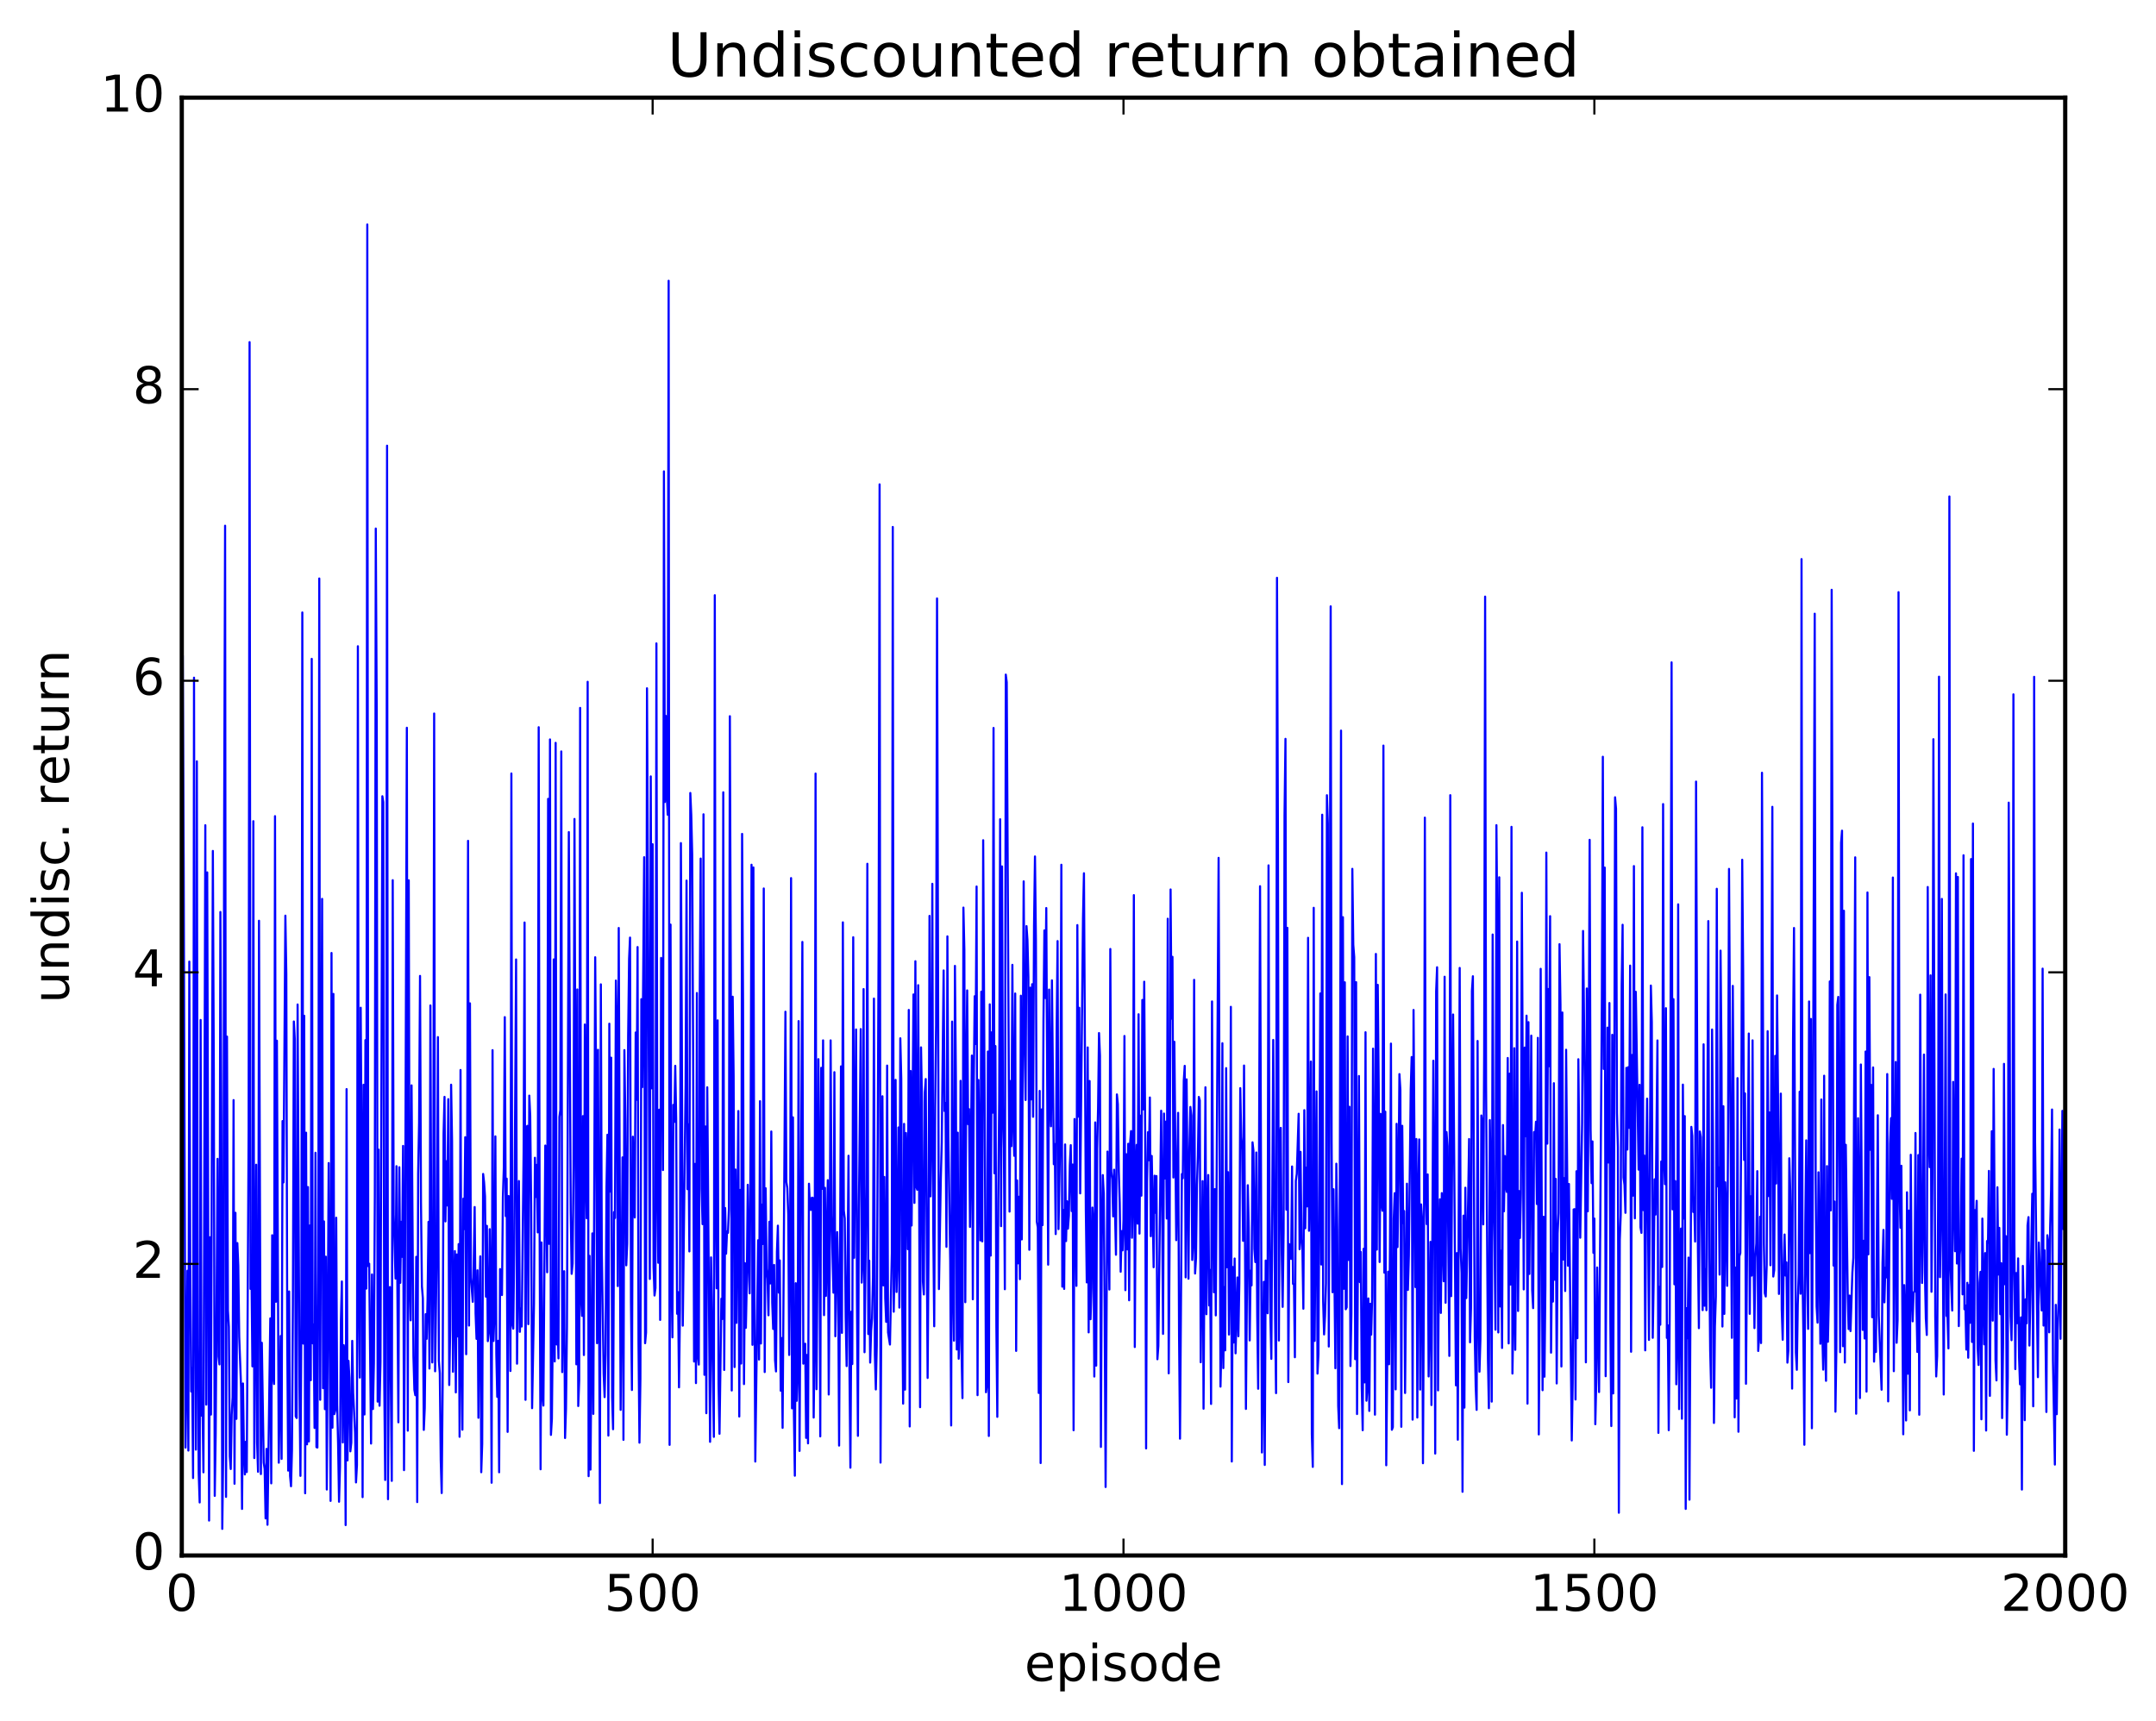 <?xml version="1.0" encoding="utf-8" standalone="no"?>
<!DOCTYPE svg PUBLIC "-//W3C//DTD SVG 1.1//EN"
  "http://www.w3.org/Graphics/SVG/1.1/DTD/svg11.dtd">
<!-- Created with matplotlib (http://matplotlib.org/) -->
<svg height="408pt" version="1.1" viewBox="0 0 511 408" width="511pt" xmlns="http://www.w3.org/2000/svg" xmlns:xlink="http://www.w3.org/1999/xlink">
 <defs>
  <style type="text/css">
*{stroke-linecap:butt;stroke-linejoin:round;stroke-miterlimit:100000;}
  </style>
 </defs>
 <g id="figure_1">
  <g id="patch_1">
   <path d="M 0 408.169 
L 511.954 408.169 
L 511.954 0 
L 0 0 
z
" style="fill:#ffffff;"/>
  </g>
  <g id="axes_1">
   <g id="patch_2">
    <path d="M 43.084 368.742 
L 489.484 368.742 
L 489.484 23.142 
L 43.084 23.142 
z
" style="fill:#ffffff;"/>
   </g>
   <g id="line2d_1">
    <path clip-path="url(#p696269baf8)" d="M 43.084 245.162 
L 43.307 155.425 
L 43.53 204.028 
L 43.977 343.171 
L 44.2 326.713 
L 44.423 301.244 
L 44.646 343.87 
L 44.869 227.956 
L 45.093 300.049 
L 45.316 329.874 
L 45.539 324.331 
L 45.762 350.381 
L 45.985 160.653 
L 46.209 304.332 
L 46.432 343.656 
L 46.655 180.479 
L 46.878 318.729 
L 47.101 349.31 
L 47.325 356.171 
L 47.548 241.798 
L 47.771 335.598 
L 47.994 332.634 
L 48.217 349.026 
L 48.664 195.628 
L 48.887 332.98 
L 49.11 206.81 
L 49.557 360.465 
L 49.78 293.301 
L 50.003 335.339 
L 50.449 201.726 
L 50.673 253.404 
L 50.896 354.607 
L 51.119 339.948 
L 51.565 274.719 
L 51.789 321.565 
L 52.012 323.451 
L 52.235 216.198 
L 52.458 264.912 
L 52.681 362.437 
L 52.905 343.772 
L 53.128 195.121 
L 53.351 124.627 
L 53.574 354.853 
L 53.797 245.728 
L 54.021 310.668 
L 54.244 314.54 
L 54.467 345.222 
L 54.69 348.249 
L 54.913 335.379 
L 55.137 331.247 
L 55.36 260.788 
L 55.583 351.738 
L 55.806 287.509 
L 56.029 336.352 
L 56.253 294.686 
L 56.476 300.083 
L 56.699 316.918 
L 57.145 329.048 
L 57.369 357.705 
L 57.592 327.965 
L 57.815 343.942 
L 58.038 349.531 
L 58.261 341.78 
L 58.485 348.955 
L 58.931 267.789 
L 59.154 81.109 
L 59.377 305.544 
L 59.601 301.655 
L 59.824 323.912 
L 60.047 194.676 
L 60.27 345.645 
L 60.717 276.111 
L 60.94 341.977 
L 61.163 348.907 
L 61.386 218.278 
L 61.833 349.443 
L 62.056 318.323 
L 62.502 346.732 
L 62.725 348.227 
L 62.949 359.952 
L 63.172 343.471 
L 63.395 361.462 
L 64.065 312.535 
L 64.288 351.646 
L 64.511 292.83 
L 64.734 325.85 
L 64.957 328.089 
L 65.181 193.481 
L 65.404 308.6 
L 65.627 246.708 
L 66.073 346.746 
L 66.52 316.717 
L 66.743 345.848 
L 66.966 265.761 
L 67.189 280.309 
L 67.636 217.068 
L 67.859 230.908 
L 68.082 317.102 
L 68.305 348.621 
L 68.529 306.155 
L 68.752 349.877 
L 68.975 352.333 
L 69.198 343.788 
L 69.421 309.4 
L 69.645 242.154 
L 69.868 246.312 
L 70.091 335.771 
L 70.314 336.151 
L 70.537 238.128 
L 70.984 328.584 
L 71.207 349.873 
L 71.43 314.089 
L 71.653 145.192 
L 71.877 318.509 
L 72.1 240.8 
L 72.323 353.993 
L 72.546 268.52 
L 72.769 342.393 
L 72.993 281.404 
L 73.216 341.719 
L 73.439 290.512 
L 73.662 327.186 
L 73.885 156.186 
L 74.109 318.455 
L 74.332 313.966 
L 74.555 338.508 
L 74.778 273.274 
L 75.001 343.059 
L 75.225 343.154 
L 75.448 300.79 
L 75.671 137.138 
L 75.894 331.833 
L 76.341 213.088 
L 76.564 329.086 
L 76.787 289.547 
L 77.01 334.055 
L 77.233 297.914 
L 77.457 353.108 
L 77.903 275.718 
L 78.349 355.805 
L 78.573 225.913 
L 78.796 338.449 
L 79.019 235.617 
L 79.242 335.238 
L 79.465 334.286 
L 79.689 288.678 
L 79.912 332.998 
L 80.135 342.174 
L 80.358 356.006 
L 80.581 347.702 
L 80.805 312.882 
L 81.028 303.787 
L 81.251 341.954 
L 81.474 318.889 
L 81.697 320.767 
L 81.921 361.538 
L 82.144 258.181 
L 82.367 346.204 
L 82.59 322.602 
L 82.813 326.652 
L 83.037 344.054 
L 83.26 342.008 
L 83.483 317.868 
L 83.706 330.222 
L 84.153 339.62 
L 84.376 351.424 
L 84.599 347.321 
L 84.822 153.199 
L 85.045 306.263 
L 85.269 326.565 
L 85.492 238.894 
L 85.715 275.211 
L 85.938 354.913 
L 86.161 257.16 
L 86.385 335.317 
L 86.608 246.575 
L 86.831 305.472 
L 87.054 53.219 
L 87.277 300.147 
L 87.501 299.578 
L 87.947 342.212 
L 88.17 302.125 
L 88.393 334.033 
L 88.617 323.121 
L 88.84 283.509 
L 89.063 125.3 
L 89.286 168.644 
L 89.509 332.27 
L 89.733 272.535 
L 89.956 333.244 
L 90.179 322.902 
L 90.625 188.757 
L 90.849 190.149 
L 91.072 327.593 
L 91.295 350.844 
L 91.518 283.562 
L 91.741 105.656 
L 91.965 355.397 
L 92.188 315.191 
L 92.411 305.108 
L 92.857 351.058 
L 93.081 208.658 
L 93.304 287.871 
L 93.75 303.099 
L 93.973 276.459 
L 94.42 337.171 
L 94.643 276.707 
L 94.866 304.109 
L 95.089 289.643 
L 95.313 297.946 
L 95.536 271.653 
L 95.759 348.511 
L 95.982 305.335 
L 96.429 172.523 
L 96.652 339.156 
L 96.875 208.688 
L 97.098 303.677 
L 97.321 312.996 
L 97.545 257.296 
L 97.991 321.524 
L 98.214 329.451 
L 98.437 330.752 
L 98.661 297.945 
L 98.884 356.084 
L 99.107 278.269 
L 99.33 266.216 
L 99.553 231.353 
L 99.777 284.996 
L 100 304.895 
L 100.223 307.828 
L 100.446 338.97 
L 100.669 333.783 
L 100.893 311.538 
L 101.116 317.388 
L 101.339 308.038 
L 101.562 289.654 
L 101.785 324.424 
L 102.009 238.356 
L 102.232 296.73 
L 102.455 322.981 
L 102.678 301.685 
L 102.901 169.146 
L 103.125 325.077 
L 103.571 291.601 
L 103.794 245.858 
L 104.017 322.618 
L 104.241 325.569 
L 104.464 346.221 
L 104.687 353.943 
L 104.91 328.817 
L 105.133 268.782 
L 105.357 260.021 
L 105.58 289.548 
L 105.803 275.275 
L 106.026 285.773 
L 106.249 260.571 
L 106.473 328.329 
L 106.696 315.426 
L 106.919 257.142 
L 107.142 270.507 
L 107.365 325.195 
L 107.589 305.957 
L 107.812 296.576 
L 108.035 330.088 
L 108.258 297.386 
L 108.481 316.817 
L 108.705 294.929 
L 108.928 340.606 
L 109.151 253.651 
L 109.374 322.176 
L 109.597 338.926 
L 109.821 284.155 
L 110.044 291.375 
L 110.267 269.592 
L 110.49 321.031 
L 110.713 277.424 
L 110.937 199.334 
L 111.16 314.236 
L 111.383 237.853 
L 111.606 302.867 
L 112.053 308.607 
L 112.276 299.67 
L 112.499 286.142 
L 112.722 311.34 
L 112.945 317.393 
L 113.169 301.137 
L 113.392 336.102 
L 113.615 308.375 
L 113.838 297.835 
L 114.061 349.004 
L 114.285 342.293 
L 114.508 278.3 
L 114.731 280.269 
L 114.954 283.603 
L 115.177 307.396 
L 115.401 290.594 
L 115.624 317.934 
L 115.847 316.02 
L 116.07 291.384 
L 116.293 306.525 
L 116.517 351.499 
L 116.74 248.948 
L 116.963 317.895 
L 117.186 311.259 
L 117.409 269.391 
L 117.633 320.938 
L 117.856 331.137 
L 118.079 317.853 
L 118.302 349.016 
L 118.525 300.851 
L 118.749 305.445 
L 118.972 307 
L 119.195 283.805 
L 119.418 276.719 
L 119.641 241.12 
L 119.865 288.291 
L 120.088 279.414 
L 120.311 339.443 
L 120.534 283.516 
L 120.757 285.021 
L 120.981 325.005 
L 121.204 183.365 
L 121.427 313.846 
L 121.65 314.976 
L 121.873 296.503 
L 122.32 227.452 
L 122.543 323.274 
L 122.989 279.976 
L 123.213 315.723 
L 123.436 310.178 
L 123.659 314.461 
L 124.105 273.001 
L 124.329 218.688 
L 124.552 331.844 
L 124.775 267.142 
L 124.998 266.898 
L 125.221 313.899 
L 125.445 259.732 
L 125.668 264.483 
L 125.891 285.874 
L 126.114 333.824 
L 126.561 309.156 
L 126.784 274.46 
L 127.007 283.758 
L 127.23 276.141 
L 127.453 292.149 
L 127.677 172.395 
L 127.9 291.655 
L 128.123 348.308 
L 128.346 294.534 
L 128.569 330.603 
L 128.793 333.206 
L 129.239 271.566 
L 129.462 282.143 
L 129.685 301.604 
L 129.909 189.374 
L 130.132 294.861 
L 130.355 175.29 
L 130.578 340.157 
L 130.801 336.369 
L 131.025 314.413 
L 131.248 227.44 
L 131.471 322.749 
L 131.694 176.102 
L 131.917 318.711 
L 132.141 313.199 
L 132.364 322.018 
L 132.587 264.771 
L 132.81 263.122 
L 133.033 178.138 
L 133.257 325.271 
L 133.48 304.473 
L 133.703 301.352 
L 133.926 340.892 
L 134.149 333.911 
L 134.373 314.54 
L 134.819 197.259 
L 135.265 287.169 
L 135.489 301.978 
L 135.712 299.541 
L 135.935 276.707 
L 136.158 194.144 
L 136.605 323.424 
L 136.828 234.558 
L 137.051 333.313 
L 137.274 327.275 
L 137.497 167.814 
L 137.721 307.692 
L 137.944 311.947 
L 138.167 264.585 
L 138.39 321.227 
L 138.613 242.867 
L 138.837 275.248 
L 139.06 288.801 
L 139.283 161.626 
L 139.506 349.936 
L 139.729 297.718 
L 139.953 348.382 
L 140.399 292.395 
L 140.622 335.173 
L 141.069 226.929 
L 141.292 258.607 
L 141.515 318.424 
L 141.738 248.868 
L 142.185 356.306 
L 142.408 233.351 
L 142.631 296.483 
L 143.077 325.627 
L 143.301 331.2 
L 143.524 321.063 
L 143.747 281.497 
L 143.97 269.003 
L 144.193 340.317 
L 144.417 242.678 
L 144.64 282.482 
L 144.863 250.727 
L 145.086 331.225 
L 145.309 338.809 
L 145.533 287.339 
L 145.756 288.737 
L 145.979 232.452 
L 146.202 243.615 
L 146.425 304.877 
L 146.649 219.986 
L 147.095 334.218 
L 147.541 274.371 
L 147.765 341.33 
L 147.988 248.94 
L 148.211 265.343 
L 148.434 299.96 
L 148.657 294.826 
L 148.881 245.6 
L 149.104 227.33 
L 149.327 222.265 
L 149.55 308.584 
L 149.773 329.512 
L 149.997 269.471 
L 150.443 288.622 
L 150.666 244.764 
L 150.889 260.713 
L 151.113 224.509 
L 151.336 318.285 
L 151.559 342.001 
L 151.782 326.929 
L 152.005 236.871 
L 152.229 257.716 
L 152.675 203.213 
L 152.898 318.423 
L 153.121 315.9 
L 153.345 163.163 
L 154.014 303.19 
L 154.237 184.056 
L 154.461 257.998 
L 154.684 200.133 
L 154.907 300.441 
L 155.13 307.113 
L 155.353 305.33 
L 155.577 152.527 
L 155.8 280.026 
L 156.023 299.347 
L 156.246 263.064 
L 156.469 312.895 
L 156.693 227.087 
L 156.916 233.445 
L 157.139 277.367 
L 157.362 111.741 
L 157.585 190.12 
L 157.809 169.711 
L 158.032 188.542 
L 158.255 193.145 
L 158.478 66.561 
L 158.701 342.523 
L 158.925 219.182 
L 159.148 302.348 
L 159.371 317.033 
L 159.594 261.927 
L 159.817 265.971 
L 160.041 252.662 
L 160.264 265.191 
L 160.487 311.443 
L 160.71 306.306 
L 160.933 328.885 
L 161.157 310.398 
L 161.38 199.867 
L 161.603 244.798 
L 161.826 314.263 
L 162.496 257.346 
L 162.719 208.756 
L 162.942 281.902 
L 163.165 266.525 
L 163.389 296.665 
L 163.612 187.985 
L 163.835 193.167 
L 164.058 202.506 
L 164.281 249.861 
L 164.505 322.763 
L 164.728 275.918 
L 164.951 327.88 
L 165.174 235.404 
L 165.397 321.473 
L 165.621 323.489 
L 165.844 236.881 
L 166.067 203.537 
L 166.29 281.801 
L 166.513 290.197 
L 166.737 193.041 
L 166.96 325.915 
L 167.183 267.038 
L 167.406 335.015 
L 167.629 257.752 
L 168.299 341.801 
L 168.522 298.077 
L 169.192 340.625 
L 169.415 141.101 
L 169.638 282.635 
L 169.861 305.4 
L 170.085 241.882 
L 170.308 328.156 
L 170.531 339.895 
L 170.977 307.875 
L 171.201 312.679 
L 171.424 187.823 
L 171.647 324.758 
L 171.87 286.373 
L 172.093 297.206 
L 172.317 291.927 
L 172.54 292.256 
L 172.763 286.662 
L 172.986 169.787 
L 173.209 232.151 
L 173.433 329.626 
L 173.656 236.283 
L 173.879 255.144 
L 174.102 324.07 
L 174.325 277.255 
L 174.549 313.591 
L 174.995 263.384 
L 175.218 335.805 
L 175.441 282.076 
L 175.665 323.243 
L 175.888 197.686 
L 176.111 237.597 
L 176.334 328.115 
L 176.557 299.445 
L 176.781 314.772 
L 177.004 303.784 
L 177.227 280.869 
L 177.45 299.115 
L 177.673 306.603 
L 177.897 271.726 
L 178.12 204.998 
L 178.343 318.804 
L 178.566 205.64 
L 178.789 300.663 
L 179.013 346.477 
L 179.682 294.016 
L 179.905 322.298 
L 180.129 261.045 
L 180.352 318.488 
L 180.575 285.557 
L 180.798 294.903 
L 181.021 210.626 
L 181.245 325.258 
L 181.468 281.686 
L 181.691 300.772 
L 181.914 303.172 
L 182.137 311.801 
L 182.361 289.631 
L 182.584 304.258 
L 182.807 268.237 
L 183.03 308.809 
L 183.253 315.049 
L 183.477 299.868 
L 183.7 322.428 
L 183.923 325.109 
L 184.146 296.694 
L 184.369 290.555 
L 184.593 306.431 
L 184.816 298.79 
L 185.039 329.682 
L 185.262 317.201 
L 185.485 338.487 
L 186.155 239.845 
L 186.378 280.195 
L 186.601 281.643 
L 186.825 287.804 
L 187.048 321.211 
L 187.271 298.301 
L 187.494 208.163 
L 187.717 333.865 
L 187.941 264.88 
L 188.164 334.907 
L 188.387 349.833 
L 188.61 304.195 
L 188.833 332.074 
L 189.057 325.207 
L 189.28 242.062 
L 189.503 343.95 
L 190.173 223.299 
L 190.396 323.269 
L 190.619 321.955 
L 190.842 318.543 
L 191.065 340.864 
L 191.289 321.194 
L 191.512 342.164 
L 191.735 280.615 
L 191.958 285.827 
L 192.181 286.832 
L 192.405 283.931 
L 192.628 283.942 
L 192.851 336.046 
L 193.074 317.232 
L 193.297 183.379 
L 193.521 329.32 
L 193.744 301.268 
L 193.967 251.087 
L 194.19 276.366 
L 194.413 340.511 
L 194.637 253.138 
L 194.86 281.825 
L 195.083 246.628 
L 195.306 311.767 
L 195.529 281.59 
L 195.753 307.216 
L 196.199 279.77 
L 196.422 330.578 
L 196.645 299.31 
L 196.869 246.635 
L 197.092 288.094 
L 197.538 306.44 
L 197.761 254.172 
L 197.985 316.774 
L 198.431 292.082 
L 198.654 302.935 
L 198.877 342.69 
L 199.324 252.798 
L 199.547 315.973 
L 199.77 218.654 
L 199.993 286.955 
L 200.217 288.873 
L 200.44 312.299 
L 200.663 323.839 
L 201.109 273.985 
L 201.333 324.324 
L 201.556 347.935 
L 201.779 310.932 
L 202.002 323.359 
L 202.225 222.184 
L 202.449 298.175 
L 202.895 244.045 
L 203.118 308.38 
L 203.341 340.382 
L 203.565 286.891 
L 204.011 243.955 
L 204.234 304.057 
L 204.457 298.55 
L 204.681 234.471 
L 204.904 320.559 
L 205.35 280.899 
L 205.573 204.771 
L 205.797 316.241 
L 206.02 298.842 
L 206.243 323.014 
L 206.466 315.474 
L 206.689 312.553 
L 206.913 302.855 
L 207.136 236.725 
L 207.359 321.14 
L 207.582 329.382 
L 207.805 318.911 
L 208.252 222.829 
L 208.475 114.824 
L 208.698 346.723 
L 209.145 259.88 
L 209.368 304.714 
L 209.591 279.007 
L 209.814 307.753 
L 210.037 313.363 
L 210.261 252.608 
L 210.484 315.863 
L 210.93 318.736 
L 211.377 297.07 
L 211.6 124.923 
L 211.823 310.956 
L 212.046 298.837 
L 212.269 256 
L 212.493 306.277 
L 212.716 296.788 
L 212.939 267.278 
L 213.162 309.976 
L 213.385 246.14 
L 213.609 255.732 
L 213.832 307.421 
L 214.055 332.747 
L 214.278 266.43 
L 214.501 329.428 
L 214.725 268.587 
L 214.948 274.561 
L 215.171 296.126 
L 215.394 239.415 
L 215.617 338.155 
L 215.841 253.893 
L 216.064 290.518 
L 216.51 235.744 
L 216.733 285.159 
L 216.957 227.874 
L 217.18 281.33 
L 217.403 282.046 
L 217.626 233.55 
L 218.073 333.589 
L 218.296 248.293 
L 218.519 261.345 
L 218.742 303.805 
L 218.965 306.865 
L 219.189 258.957 
L 219.412 255.8 
L 219.858 326.653 
L 220.081 295.448 
L 220.305 217.124 
L 220.528 283.604 
L 220.751 268.015 
L 220.974 209.518 
L 221.197 291.202 
L 221.421 314.407 
L 221.644 262.536 
L 221.867 243.048 
L 222.09 141.866 
L 222.537 305.59 
L 222.983 279.5 
L 223.206 270.936 
L 223.653 230.056 
L 223.876 263.381 
L 224.099 261.467 
L 224.322 295.576 
L 224.545 221.976 
L 224.769 269.29 
L 225.215 299.022 
L 225.438 337.92 
L 225.661 242.178 
L 225.885 304.06 
L 226.108 317.824 
L 226.331 228.976 
L 226.554 255.38 
L 226.777 319.918 
L 227.001 268.516 
L 227.224 322.1 
L 227.447 314.855 
L 227.67 256.223 
L 227.893 319.985 
L 228.117 331.439 
L 228.34 215.157 
L 228.563 225.166 
L 228.786 308.698 
L 229.009 254.806 
L 229.233 234.787 
L 229.456 266.508 
L 229.679 262.933 
L 229.902 290.852 
L 230.349 250.228 
L 230.572 308.01 
L 230.795 256.813 
L 231.018 236.163 
L 231.241 247.493 
L 231.465 210.155 
L 231.688 330.736 
L 231.911 256.025 
L 232.357 294.049 
L 232.581 235.085 
L 232.804 294.288 
L 233.027 199.186 
L 233.473 280.299 
L 233.697 330.049 
L 233.92 328.234 
L 234.143 249.277 
L 234.366 340.411 
L 234.589 238.089 
L 234.813 297.646 
L 235.036 244.728 
L 235.259 263.778 
L 235.482 172.569 
L 235.705 278.144 
L 235.929 247.981 
L 236.152 314.34 
L 236.375 335.877 
L 236.598 284.73 
L 236.821 260.789 
L 237.045 194.213 
L 237.268 290.671 
L 237.491 205.391 
L 237.714 262.722 
L 237.937 272.167 
L 238.161 305.622 
L 238.384 159.923 
L 238.607 161.749 
L 239.277 287.223 
L 239.5 256.27 
L 239.723 271.696 
L 239.946 228.727 
L 240.169 265.517 
L 240.393 273.997 
L 240.616 235.521 
L 240.839 320.246 
L 241.062 279.83 
L 241.285 299.489 
L 241.509 283.701 
L 241.732 303.237 
L 241.955 236.044 
L 242.178 293.818 
L 242.625 208.938 
L 242.848 245.769 
L 243.071 260.768 
L 243.294 219.541 
L 243.517 222.836 
L 243.741 231.604 
L 243.964 296.272 
L 244.187 234.142 
L 244.41 260.63 
L 244.633 233.321 
L 244.857 264.747 
L 245.08 219.498 
L 245.303 203.033 
L 245.526 223.105 
L 245.749 289.642 
L 245.973 290.988 
L 246.196 330.215 
L 246.419 258.61 
L 246.642 346.831 
L 246.865 263.003 
L 247.089 290.424 
L 247.312 242.082 
L 247.535 220.565 
L 247.758 236.594 
L 247.981 215.259 
L 248.428 299.802 
L 248.651 234.589 
L 248.874 260.265 
L 249.097 266.994 
L 249.321 232.401 
L 249.767 275.994 
L 249.99 271.209 
L 250.213 292.548 
L 250.437 244.442 
L 250.66 223.09 
L 250.883 291.377 
L 251.329 266.935 
L 251.553 205.001 
L 251.776 305.015 
L 251.999 286.831 
L 252.222 305.552 
L 252.445 271.305 
L 252.669 294.214 
L 252.892 284.763 
L 253.115 291.271 
L 253.338 288.179 
L 253.561 276.231 
L 253.785 271.468 
L 254.008 287.102 
L 254.231 276.066 
L 254.454 339.053 
L 254.677 265.275 
L 255.124 304.829 
L 255.347 219.303 
L 255.57 264.711 
L 255.793 238.904 
L 256.017 282.9 
L 256.686 217.697 
L 256.909 207.013 
L 257.356 286.824 
L 257.579 304.009 
L 257.802 248.305 
L 258.025 315.853 
L 258.249 256.266 
L 258.472 312.734 
L 258.695 305.328 
L 258.918 286.266 
L 259.141 290.016 
L 259.365 326.321 
L 259.588 266.084 
L 259.811 323.74 
L 260.034 272.373 
L 260.257 262.789 
L 260.481 244.897 
L 260.704 250.268 
L 260.927 343.006 
L 261.15 293.788 
L 261.373 278.562 
L 261.597 282.904 
L 261.82 310.586 
L 262.043 352.511 
L 262.489 272.994 
L 262.936 305.702 
L 263.159 224.966 
L 263.382 277.75 
L 263.605 279.533 
L 263.829 288.356 
L 264.052 277.292 
L 264.498 297.454 
L 264.721 259.446 
L 264.945 261.757 
L 265.168 277.705 
L 265.391 285.199 
L 265.614 301.479 
L 265.837 291.84 
L 266.061 296.403 
L 266.284 289.275 
L 266.507 245.595 
L 266.73 305.846 
L 266.953 273.623 
L 267.177 296.183 
L 267.4 271.144 
L 267.623 308.245 
L 267.846 271.146 
L 268.069 268.132 
L 268.293 293.426 
L 268.516 283.025 
L 268.739 212.201 
L 268.962 319.324 
L 269.185 278.926 
L 269.409 271.404 
L 269.632 290.087 
L 269.855 240.446 
L 270.078 292.443 
L 270.301 264.48 
L 270.525 283.443 
L 270.748 237.051 
L 270.971 262.994 
L 271.194 232.73 
L 271.417 268.13 
L 271.641 343.365 
L 271.864 279.963 
L 272.087 268.4 
L 272.31 275.055 
L 272.533 260.172 
L 272.757 293.053 
L 272.98 274.025 
L 273.426 300.411 
L 273.649 278.712 
L 273.873 287.5 
L 274.096 278.786 
L 274.319 322.22 
L 274.542 319.08 
L 275.212 263.31 
L 275.435 284.358 
L 275.658 316.209 
L 275.881 263.974 
L 276.105 279.383 
L 276.328 265.891 
L 276.551 288.867 
L 276.774 217.794 
L 276.997 325.56 
L 277.221 293.048 
L 277.444 210.858 
L 277.667 241.482 
L 277.89 226.827 
L 278.113 279.145 
L 278.337 246.969 
L 278.783 293.993 
L 279.229 263.812 
L 279.453 316.727 
L 279.676 341.055 
L 280.122 278.315 
L 280.345 279.316 
L 280.569 256.217 
L 280.792 252.67 
L 281.015 302.807 
L 281.238 255.876 
L 281.685 303.124 
L 281.908 272.218 
L 282.131 262.412 
L 282.354 264.445 
L 282.577 298.69 
L 282.801 294.439 
L 283.024 232.284 
L 283.247 301.901 
L 283.47 298.281 
L 283.693 280.794 
L 283.917 274.065 
L 284.14 260.041 
L 284.363 260.864 
L 284.586 322.936 
L 285.033 279.991 
L 285.256 333.949 
L 285.702 257.746 
L 285.925 311.545 
L 286.149 288.599 
L 286.372 278.553 
L 286.595 309.476 
L 286.818 301.046 
L 287.041 332.821 
L 287.265 237.405 
L 287.488 285.222 
L 287.711 306.352 
L 287.934 281.891 
L 288.157 311.827 
L 288.827 203.365 
L 289.273 328.713 
L 289.497 318.68 
L 289.72 247.309 
L 289.943 324.324 
L 290.166 305.11 
L 290.389 320.117 
L 290.613 253.214 
L 290.836 300.412 
L 291.059 277.87 
L 291.282 316.366 
L 291.505 301.853 
L 291.729 238.684 
L 291.952 346.467 
L 292.175 300.354 
L 292.398 318.256 
L 292.621 298.343 
L 292.845 320.817 
L 293.291 302.833 
L 293.514 316.767 
L 293.737 304.185 
L 293.961 257.954 
L 294.184 269.535 
L 294.407 272.489 
L 294.63 294.158 
L 294.853 252.595 
L 295.3 334 
L 295.746 280.97 
L 295.969 291.214 
L 296.193 317.763 
L 296.416 301.227 
L 296.639 304.713 
L 296.862 270.802 
L 297.085 272.816 
L 297.309 296.042 
L 297.532 299.187 
L 297.755 273.21 
L 297.978 311.714 
L 298.201 329.22 
L 298.648 210.087 
L 299.094 344.327 
L 299.541 303.865 
L 299.764 347.276 
L 299.987 298.827 
L 300.21 309.364 
L 300.433 311.32 
L 300.657 205.147 
L 300.88 285.412 
L 301.103 312.353 
L 301.326 322.135 
L 301.773 246.528 
L 302.219 312.685 
L 302.442 330.259 
L 302.665 136.972 
L 302.889 198.616 
L 303.112 317.782 
L 303.335 270.192 
L 303.558 267.373 
L 303.781 296.502 
L 304.005 309.806 
L 304.228 292.033 
L 304.451 193.335 
L 304.674 175.154 
L 304.897 286.769 
L 305.121 219.957 
L 305.344 327.636 
L 305.567 294.937 
L 305.79 297.996 
L 306.013 298.431 
L 306.237 276.528 
L 306.46 304.357 
L 306.683 304.431 
L 306.906 321.746 
L 307.129 279.944 
L 307.353 278.287 
L 307.799 264.035 
L 308.022 296.149 
L 308.245 273.069 
L 308.469 293.806 
L 308.692 296.231 
L 308.915 310.247 
L 309.138 263.179 
L 309.361 291.183 
L 309.585 276.797 
L 309.808 285.989 
L 310.031 222.318 
L 310.254 291.768 
L 310.477 276.38 
L 310.701 251.661 
L 310.924 340.013 
L 311.147 347.739 
L 311.37 215.207 
L 311.593 317.879 
L 312.04 258.723 
L 312.263 325.621 
L 312.486 321.065 
L 312.933 235.506 
L 313.156 299.766 
L 313.379 193.138 
L 313.602 308.461 
L 313.825 316.34 
L 314.049 311.934 
L 314.272 304.243 
L 314.495 188.52 
L 314.718 195.257 
L 314.941 319.207 
L 315.388 143.744 
L 315.611 270.52 
L 315.834 306.336 
L 316.057 281.922 
L 316.504 324.358 
L 316.727 275.867 
L 316.95 291.523 
L 317.173 333.283 
L 317.397 338.562 
L 317.843 173.199 
L 318.066 351.821 
L 318.289 217.429 
L 318.513 305.524 
L 318.736 232.864 
L 318.959 310.373 
L 319.182 309.914 
L 319.405 245.687 
L 319.629 298.69 
L 319.852 262.385 
L 320.075 323.84 
L 320.298 311.454 
L 320.521 205.974 
L 320.745 223.971 
L 320.968 226.905 
L 321.191 322.206 
L 321.414 232.832 
L 321.637 335.213 
L 322.084 255.073 
L 322.307 303.938 
L 322.53 296.794 
L 322.753 328.745 
L 322.977 339.048 
L 323.2 296.042 
L 323.423 327.712 
L 323.646 244.705 
L 323.869 332.055 
L 324.093 328.658 
L 324.316 307.809 
L 324.539 334.473 
L 324.762 309.083 
L 324.985 316.396 
L 325.209 307.769 
L 325.432 248.592 
L 325.655 280.145 
L 325.878 335.363 
L 326.101 226.142 
L 326.325 296.234 
L 326.548 233.471 
L 326.771 257.481 
L 326.994 299.175 
L 327.217 264.052 
L 327.441 285.21 
L 327.664 287.023 
L 327.887 176.751 
L 328.11 301.705 
L 328.333 263.538 
L 328.557 347.358 
L 329.003 301.464 
L 329.226 323.413 
L 329.449 295.501 
L 329.673 247.396 
L 329.896 338.944 
L 330.119 338.328 
L 330.342 288.868 
L 330.565 282.852 
L 330.789 329.366 
L 331.012 266.41 
L 331.235 295.635 
L 331.458 279.92 
L 331.681 254.626 
L 331.905 258.365 
L 332.128 338.233 
L 332.351 266.886 
L 332.574 289.969 
L 332.797 287.087 
L 333.021 330.226 
L 333.467 280.607 
L 333.69 305.792 
L 333.913 297.693 
L 334.36 258.267 
L 334.583 250.583 
L 334.806 336.541 
L 335.029 239.423 
L 335.476 305.115 
L 335.699 270.018 
L 335.922 336.043 
L 336.145 283.129 
L 336.369 270.111 
L 336.592 329.414 
L 336.815 285.52 
L 337.038 288.833 
L 337.261 346.876 
L 337.485 303.999 
L 337.708 193.83 
L 337.931 281.689 
L 338.154 290.194 
L 338.377 278.407 
L 338.601 326.297 
L 339.047 294.4 
L 339.27 333.079 
L 339.717 251.46 
L 339.94 284.948 
L 340.163 344.583 
L 340.386 235.032 
L 340.609 229.3 
L 340.833 329.601 
L 341.056 296.45 
L 341.279 284.312 
L 341.502 311.24 
L 341.725 282.84 
L 342.172 303.736 
L 342.395 231.546 
L 342.618 308.826 
L 342.841 268.364 
L 343.065 271.686 
L 343.511 321.432 
L 343.734 188.508 
L 343.957 307.267 
L 344.404 240.499 
L 345.073 328.408 
L 345.297 297.062 
L 345.52 341.3 
L 345.966 229.459 
L 346.189 295.969 
L 346.413 301.771 
L 346.636 353.643 
L 346.859 288.181 
L 347.082 333.692 
L 347.305 281.563 
L 347.529 307.725 
L 347.975 284.199 
L 348.198 270.018 
L 348.421 318.211 
L 348.645 310.041 
L 348.868 234.921 
L 349.091 231.433 
L 349.537 316.897 
L 349.761 328.744 
L 349.984 334.226 
L 350.207 246.772 
L 350.43 310.818 
L 350.653 325.176 
L 350.877 317.433 
L 351.1 264.437 
L 351.323 266.268 
L 351.546 290.254 
L 351.769 249.698 
L 351.993 141.433 
L 352.216 256.992 
L 352.662 322.11 
L 352.885 333.826 
L 353.109 265.527 
L 353.332 281.232 
L 353.555 332.271 
L 353.778 221.54 
L 354.001 282.125 
L 354.225 294.246 
L 354.448 315.223 
L 354.671 195.614 
L 354.894 221.637 
L 355.117 315.869 
L 355.341 207.974 
L 355.564 309.712 
L 355.787 296.491 
L 356.01 319.549 
L 356.233 266.706 
L 356.457 287.153 
L 356.68 274.046 
L 356.903 281.002 
L 357.126 282.548 
L 357.349 250.808 
L 357.573 318.469 
L 357.796 254.521 
L 358.019 304.523 
L 358.242 196.014 
L 358.465 325.617 
L 358.689 311.965 
L 358.912 248.49 
L 359.135 319.989 
L 359.358 288.966 
L 359.581 223.207 
L 359.805 310.775 
L 360.028 282.345 
L 360.251 293.464 
L 360.474 282.97 
L 360.697 211.642 
L 361.144 305.666 
L 361.367 248.342 
L 361.59 269.363 
L 361.813 240.774 
L 362.037 332.746 
L 362.26 242.314 
L 362.483 301.997 
L 362.929 245.505 
L 363.153 305.866 
L 363.376 310.103 
L 363.599 268.37 
L 363.822 269.947 
L 364.045 265.921 
L 364.269 285.427 
L 364.492 246.033 
L 364.715 340.045 
L 364.938 310.198 
L 365.161 229.67 
L 365.608 329.565 
L 365.831 288.442 
L 366.054 326.362 
L 366.277 304.882 
L 366.501 202.115 
L 366.724 271.114 
L 366.947 234.457 
L 367.17 252.762 
L 367.393 217.188 
L 367.617 320.657 
L 367.84 297.155 
L 368.063 308.556 
L 368.286 256.785 
L 368.509 303.379 
L 368.733 279.47 
L 368.956 327.959 
L 369.179 292.355 
L 369.402 287.565 
L 369.625 223.828 
L 369.849 238.139 
L 370.072 323.945 
L 370.295 240.021 
L 370.518 298.587 
L 370.741 279.282 
L 370.965 306.047 
L 371.188 248.86 
L 371.634 300.063 
L 371.857 280.675 
L 372.527 341.478 
L 372.75 327.922 
L 372.973 286.718 
L 373.197 286.646 
L 373.42 331.764 
L 373.643 277.656 
L 373.866 317.229 
L 374.089 251.105 
L 374.536 293.413 
L 374.982 266.448 
L 375.205 220.691 
L 375.652 260.731 
L 375.875 322.958 
L 376.098 234.328 
L 376.321 287.157 
L 376.545 253.33 
L 376.768 199.093 
L 376.991 267.806 
L 377.214 280.476 
L 377.437 270.589 
L 377.661 297.002 
L 377.884 288.87 
L 378.107 337.625 
L 378.33 327.711 
L 378.553 300.476 
L 379 329.998 
L 379.669 236.271 
L 379.893 179.4 
L 380.116 253.397 
L 380.339 205.667 
L 380.562 326.239 
L 381.009 243.616 
L 381.232 275.587 
L 381.455 237.779 
L 381.678 313.362 
L 381.901 338.059 
L 382.125 245.312 
L 382.348 330.329 
L 382.571 273.78 
L 382.794 189.007 
L 383.017 191.708 
L 383.241 263.846 
L 383.464 271.987 
L 383.687 358.611 
L 383.91 293.941 
L 384.133 287.904 
L 384.357 233.56 
L 384.58 219.228 
L 384.803 279.135 
L 385.026 280.877 
L 385.249 287.512 
L 385.473 253.142 
L 385.696 272.514 
L 385.919 252.978 
L 386.142 267.365 
L 386.365 228.907 
L 386.589 320.447 
L 386.812 250.094 
L 387.035 283.448 
L 387.258 205.316 
L 387.481 288.819 
L 387.705 235.121 
L 388.374 277.276 
L 388.597 257.16 
L 388.821 290.945 
L 389.044 292.268 
L 389.267 196.114 
L 389.49 286.872 
L 389.713 273.926 
L 389.937 320.112 
L 390.16 279.556 
L 390.383 260.451 
L 390.829 317.639 
L 391.276 233.637 
L 391.499 242.277 
L 391.722 317.139 
L 391.945 303.403 
L 392.169 279.57 
L 392.392 287.929 
L 392.838 246.647 
L 393.061 339.677 
L 393.285 305.063 
L 393.508 314.041 
L 393.731 275.35 
L 393.954 300.351 
L 394.177 190.617 
L 394.401 274.696 
L 394.624 280.726 
L 394.847 239.003 
L 395.07 317.157 
L 395.293 314.194 
L 395.517 339.042 
L 395.74 311.204 
L 396.186 157.022 
L 396.409 286.696 
L 396.633 236.864 
L 396.856 304.459 
L 397.079 279.99 
L 397.302 328.157 
L 397.525 318.735 
L 397.749 214.384 
L 397.972 334.043 
L 398.195 303.351 
L 398.418 291.25 
L 398.641 336.321 
L 398.865 257.12 
L 399.088 288.876 
L 399.311 264.59 
L 399.534 357.701 
L 399.757 310.111 
L 399.981 317.244 
L 400.204 298.123 
L 400.427 355.515 
L 400.873 267.141 
L 401.097 269.268 
L 401.32 287.31 
L 401.543 283.864 
L 401.766 294.327 
L 401.989 185.285 
L 402.436 296.488 
L 402.659 314.852 
L 402.882 268.227 
L 403.105 269.574 
L 403.552 310.582 
L 403.775 247.568 
L 403.998 309.534 
L 404.221 300.854 
L 404.445 310.603 
L 404.891 218.355 
L 405.114 298.104 
L 405.337 320.13 
L 405.561 328.98 
L 405.784 244.058 
L 406.007 270.749 
L 406.23 337.323 
L 406.453 314.502 
L 406.677 307.359 
L 406.9 210.698 
L 407.123 281.256 
L 407.346 276.74 
L 407.569 302.154 
L 407.793 225.361 
L 408.016 250.079 
L 408.239 314.467 
L 408.462 262.244 
L 408.685 311.472 
L 408.909 280.279 
L 409.132 288.017 
L 409.355 304.822 
L 409.578 267.842 
L 409.801 205.987 
L 410.248 281.146 
L 410.471 317.141 
L 410.694 233.717 
L 410.917 267.954 
L 411.141 336 
L 411.364 300.494 
L 411.587 331.543 
L 411.81 255.583 
L 412.033 339.411 
L 412.257 297.803 
L 412.48 297.058 
L 412.703 265.065 
L 412.926 203.811 
L 413.149 230.155 
L 413.373 274.971 
L 413.596 259.211 
L 413.819 328.037 
L 414.489 245.011 
L 414.712 311.461 
L 414.935 283.588 
L 415.158 302.395 
L 415.381 246.628 
L 415.605 296.877 
L 415.828 314.843 
L 416.051 298.088 
L 416.274 294.721 
L 416.497 277.63 
L 416.721 320.259 
L 416.944 316.48 
L 417.167 288.437 
L 417.39 318.381 
L 417.613 183.19 
L 418.06 294.817 
L 418.283 306.57 
L 418.506 307.341 
L 418.729 299.84 
L 418.953 244.453 
L 419.176 283.533 
L 419.399 263.72 
L 419.622 299.941 
L 420.069 191.272 
L 420.292 302.619 
L 420.515 301.051 
L 420.738 250.303 
L 420.961 280.575 
L 421.185 235.981 
L 421.408 258.93 
L 421.631 306.738 
L 422.077 259.252 
L 422.301 310.343 
L 422.524 317.601 
L 422.747 300.249 
L 422.97 292.654 
L 423.193 302.391 
L 423.417 299.259 
L 423.64 323.028 
L 423.863 320.116 
L 424.086 274.579 
L 424.309 282.174 
L 424.533 296.893 
L 424.756 329.182 
L 424.979 246.536 
L 425.202 219.99 
L 425.649 320.604 
L 425.872 324.728 
L 426.095 309.359 
L 426.318 302.113 
L 426.541 258.803 
L 426.765 306.693 
L 426.988 132.541 
L 427.211 301.83 
L 427.434 316.824 
L 427.657 342.496 
L 427.881 290.201 
L 428.104 270.327 
L 428.327 302.036 
L 428.55 315.022 
L 428.773 237.411 
L 428.997 297.069 
L 429.22 241.559 
L 429.443 338.581 
L 430.113 145.485 
L 430.336 278.992 
L 430.559 309.675 
L 430.782 313.545 
L 431.005 277.904 
L 431.452 318.547 
L 431.675 260.649 
L 431.898 315.39 
L 432.121 324.685 
L 432.345 255.014 
L 432.568 319.033 
L 432.791 327.337 
L 433.014 276.441 
L 433.237 318.088 
L 433.461 307.655 
L 433.684 232.662 
L 433.907 286.941 
L 434.13 139.82 
L 434.577 300.025 
L 434.8 284.832 
L 435.023 334.653 
L 435.246 319.473 
L 435.469 238.236 
L 435.693 236.321 
L 436.139 320.545 
L 436.362 199.792 
L 436.585 196.92 
L 436.809 319.136 
L 437.032 215.908 
L 437.255 323.001 
L 437.478 271.382 
L 437.925 306.522 
L 438.148 315.07 
L 438.371 307.126 
L 438.594 315.547 
L 439.041 301.667 
L 439.264 298.188 
L 439.71 203.242 
L 439.933 335.137 
L 440.38 265.082 
L 440.603 284.212 
L 440.826 331.428 
L 441.049 252.351 
L 441.496 315.267 
L 441.719 294.143 
L 441.942 317.307 
L 442.165 249.283 
L 442.389 329.894 
L 442.612 211.567 
L 442.835 297.362 
L 443.058 231.636 
L 443.281 272.571 
L 443.505 257.191 
L 443.728 312.269 
L 443.951 253.044 
L 444.174 322.785 
L 444.397 315.491 
L 444.621 320.502 
L 445.067 264.384 
L 445.29 311.835 
L 445.96 329.448 
L 446.183 299.426 
L 446.406 291.563 
L 446.629 308.74 
L 446.853 300.54 
L 447.076 302.816 
L 447.299 254.618 
L 447.522 332.213 
L 447.969 271.16 
L 448.192 265.072 
L 448.415 284.197 
L 448.638 208.027 
L 448.861 325.052 
L 449.308 251.756 
L 449.531 318.32 
L 449.754 312.905 
L 449.977 140.381 
L 450.201 280.756 
L 450.424 291.053 
L 450.647 276.358 
L 451.093 340.013 
L 451.317 304.643 
L 451.54 312.171 
L 451.763 336.737 
L 451.986 282.643 
L 452.209 325.65 
L 452.433 286.988 
L 452.656 334.35 
L 452.879 273.751 
L 453.102 305.93 
L 453.325 313.239 
L 453.549 306.349 
L 453.772 306.174 
L 453.995 268.588 
L 454.218 308.787 
L 454.441 320.494 
L 454.665 273.826 
L 454.888 335.381 
L 455.111 235.793 
L 455.334 284.476 
L 455.557 304.146 
L 455.781 287.273 
L 456.004 249.997 
L 456.227 301.61 
L 456.45 312.517 
L 456.673 316.464 
L 456.897 210.273 
L 457.12 267.96 
L 457.343 276.684 
L 457.566 231.219 
L 457.789 306.228 
L 458.013 278.273 
L 458.236 175.239 
L 458.682 311.958 
L 458.905 326.304 
L 459.129 321.463 
L 459.352 286.866 
L 459.575 160.415 
L 459.798 302.767 
L 460.021 287.378 
L 460.245 213.096 
L 460.468 293.923 
L 460.691 330.582 
L 461.137 235.741 
L 461.361 311.915 
L 461.584 312.231 
L 461.807 319.653 
L 462.03 117.687 
L 462.253 299.211 
L 462.7 310.676 
L 462.923 256.473 
L 463.146 283.78 
L 463.369 296.615 
L 463.593 207.036 
L 463.816 299.531 
L 464.039 207.898 
L 464.262 314.362 
L 464.485 297.445 
L 464.709 295.023 
L 464.932 274.673 
L 465.155 306.838 
L 465.378 202.747 
L 465.601 310.377 
L 465.825 309.484 
L 466.048 319.94 
L 466.271 304.103 
L 466.494 321.86 
L 466.717 304.624 
L 466.941 313.58 
L 467.164 203.649 
L 467.387 318.123 
L 467.61 195.225 
L 467.833 343.934 
L 468.057 286.863 
L 468.28 289.892 
L 468.503 284.672 
L 468.726 319.557 
L 468.949 323.578 
L 469.173 304.095 
L 469.396 301.499 
L 469.619 336.461 
L 469.842 288.876 
L 470.289 318.684 
L 470.512 297.059 
L 470.735 339.124 
L 470.958 294.198 
L 471.181 294.631 
L 471.405 277.571 
L 471.628 330.903 
L 472.074 268.169 
L 472.297 313.072 
L 472.521 253.396 
L 472.967 322.464 
L 473.19 327.239 
L 473.413 281.452 
L 473.637 302.145 
L 473.86 291.078 
L 474.083 311.53 
L 474.306 299.448 
L 474.529 336.17 
L 474.753 318.627 
L 474.976 252.2 
L 475.199 304.441 
L 475.422 293.038 
L 475.645 340.116 
L 475.869 326.43 
L 476.092 190.278 
L 476.315 236.053 
L 476.538 312.018 
L 476.761 317.71 
L 476.985 301.585 
L 477.208 164.606 
L 477.431 294.486 
L 477.654 324.56 
L 477.877 301.785 
L 478.101 313.671 
L 478.324 298.314 
L 478.547 321.847 
L 478.77 328.167 
L 478.993 312.305 
L 479.217 353.117 
L 479.44 300.098 
L 479.663 310.414 
L 479.886 336.668 
L 480.109 308.006 
L 480.333 313.703 
L 480.556 290.485 
L 480.779 288.53 
L 481.002 318.977 
L 481.449 295.828 
L 481.672 282.994 
L 481.895 333.378 
L 482.118 160.449 
L 482.341 270.721 
L 482.788 309.924 
L 483.011 326.468 
L 483.234 294.553 
L 483.904 310.664 
L 484.127 229.625 
L 484.35 314.235 
L 484.573 296.396 
L 485.02 334.724 
L 485.243 292.827 
L 485.466 294.476 
L 485.689 315.838 
L 485.913 291.017 
L 486.136 281.988 
L 486.359 263.024 
L 486.582 322.625 
L 487.029 347.194 
L 487.252 309.327 
L 487.475 335.244 
L 487.698 315.364 
L 487.921 308.117 
L 488.145 267.773 
L 488.368 317.376 
L 488.814 263.344 
L 489.037 291.37 
L 489.261 282.87 
L 489.261 282.87 
" style="fill:none;stroke:#0000ff;stroke-linecap:square;stroke-width:0.5;"/>
   </g>
   <g id="patch_3">
    <path d="M 43.084 368.742 
L 489.484 368.742 
" style="fill:none;stroke:#000000;stroke-linecap:square;stroke-linejoin:miter;"/>
   </g>
   <g id="patch_4">
    <path d="M 43.084 23.142 
L 489.484 23.142 
" style="fill:none;stroke:#000000;stroke-linecap:square;stroke-linejoin:miter;"/>
   </g>
   <g id="patch_5">
    <path d="M 489.484 368.742 
L 489.484 23.142 
" style="fill:none;stroke:#000000;stroke-linecap:square;stroke-linejoin:miter;"/>
   </g>
   <g id="patch_6">
    <path d="M 43.084 368.742 
L 43.084 23.142 
" style="fill:none;stroke:#000000;stroke-linecap:square;stroke-linejoin:miter;"/>
   </g>
   <g id="matplotlib.axis_1">
    <g id="xtick_1">
     <g id="line2d_2">
      <defs>
       <path d="M 0 0 
L 0 -4 
" id="m8c8702ef03" style="stroke:#000000;stroke-width:0.5;"/>
      </defs>
      <g>
       <use style="stroke:#000000;stroke-width:0.5;" x="43.084" xlink:href="#m8c8702ef03" y="368.742"/>
      </g>
     </g>
     <g id="line2d_3">
      <defs>
       <path d="M 0 0 
L 0 4 
" id="mc27391f7c4" style="stroke:#000000;stroke-width:0.5;"/>
      </defs>
      <g>
       <use style="stroke:#000000;stroke-width:0.5;" x="43.084" xlink:href="#mc27391f7c4" y="23.142"/>
      </g>
     </g>
     <g id="text_1">
      <!-- 0 -->
      <defs>
       <path d="M 31.781 66.406 
Q 24.172 66.406 20.328 58.906 
Q 16.5 51.422 16.5 36.375 
Q 16.5 21.391 20.328 13.891 
Q 24.172 6.391 31.781 6.391 
Q 39.453 6.391 43.281 13.891 
Q 47.125 21.391 47.125 36.375 
Q 47.125 51.422 43.281 58.906 
Q 39.453 66.406 31.781 66.406 
M 31.781 74.219 
Q 44.047 74.219 50.516 64.516 
Q 56.984 54.828 56.984 36.375 
Q 56.984 17.969 50.516 8.266 
Q 44.047 -1.422 31.781 -1.422 
Q 19.531 -1.422 13.062 8.266 
Q 6.594 17.969 6.594 36.375 
Q 6.594 54.828 13.062 64.516 
Q 19.531 74.219 31.781 74.219 
" id="BitstreamVeraSans-Roman-30"/>
      </defs>
      <g transform="translate(39.266 381.86)scale(0.12 -0.12)">
       <use xlink:href="#BitstreamVeraSans-Roman-30"/>
      </g>
     </g>
    </g>
    <g id="xtick_2">
     <g id="line2d_4">
      <g>
       <use style="stroke:#000000;stroke-width:0.5;" x="154.684" xlink:href="#m8c8702ef03" y="368.742"/>
      </g>
     </g>
     <g id="line2d_5">
      <g>
       <use style="stroke:#000000;stroke-width:0.5;" x="154.684" xlink:href="#mc27391f7c4" y="23.142"/>
      </g>
     </g>
     <g id="text_2">
      <!-- 500 -->
      <defs>
       <path d="M 10.797 72.906 
L 49.516 72.906 
L 49.516 64.594 
L 19.828 64.594 
L 19.828 46.734 
Q 21.969 47.469 24.109 47.828 
Q 26.266 48.188 28.422 48.188 
Q 40.625 48.188 47.75 41.5 
Q 54.891 34.812 54.891 23.391 
Q 54.891 11.625 47.562 5.094 
Q 40.234 -1.422 26.906 -1.422 
Q 22.312 -1.422 17.547 -0.641 
Q 12.797 0.141 7.719 1.703 
L 7.719 11.625 
Q 12.109 9.234 16.797 8.062 
Q 21.484 6.891 26.703 6.891 
Q 35.156 6.891 40.078 11.328 
Q 45.016 15.766 45.016 23.391 
Q 45.016 31 40.078 35.438 
Q 35.156 39.891 26.703 39.891 
Q 22.75 39.891 18.812 39.016 
Q 14.891 38.141 10.797 36.281 
z
" id="BitstreamVeraSans-Roman-35"/>
      </defs>
      <g transform="translate(143.231 381.86)scale(0.12 -0.12)">
       <use xlink:href="#BitstreamVeraSans-Roman-35"/>
       <use x="63.623" xlink:href="#BitstreamVeraSans-Roman-30"/>
       <use x="127.246" xlink:href="#BitstreamVeraSans-Roman-30"/>
      </g>
     </g>
    </g>
    <g id="xtick_3">
     <g id="line2d_6">
      <g>
       <use style="stroke:#000000;stroke-width:0.5;" x="266.284" xlink:href="#m8c8702ef03" y="368.742"/>
      </g>
     </g>
     <g id="line2d_7">
      <g>
       <use style="stroke:#000000;stroke-width:0.5;" x="266.284" xlink:href="#mc27391f7c4" y="23.142"/>
      </g>
     </g>
     <g id="text_3">
      <!-- 1000 -->
      <defs>
       <path d="M 12.406 8.297 
L 28.516 8.297 
L 28.516 63.922 
L 10.984 60.406 
L 10.984 69.391 
L 28.422 72.906 
L 38.281 72.906 
L 38.281 8.297 
L 54.391 8.297 
L 54.391 0 
L 12.406 0 
z
" id="BitstreamVeraSans-Roman-31"/>
      </defs>
      <g transform="translate(251.014 381.86)scale(0.12 -0.12)">
       <use xlink:href="#BitstreamVeraSans-Roman-31"/>
       <use x="63.623" xlink:href="#BitstreamVeraSans-Roman-30"/>
       <use x="127.246" xlink:href="#BitstreamVeraSans-Roman-30"/>
       <use x="190.869" xlink:href="#BitstreamVeraSans-Roman-30"/>
      </g>
     </g>
    </g>
    <g id="xtick_4">
     <g id="line2d_8">
      <g>
       <use style="stroke:#000000;stroke-width:0.5;" x="377.884" xlink:href="#m8c8702ef03" y="368.742"/>
      </g>
     </g>
     <g id="line2d_9">
      <g>
       <use style="stroke:#000000;stroke-width:0.5;" x="377.884" xlink:href="#mc27391f7c4" y="23.142"/>
      </g>
     </g>
     <g id="text_4">
      <!-- 1500 -->
      <g transform="translate(362.614 381.86)scale(0.12 -0.12)">
       <use xlink:href="#BitstreamVeraSans-Roman-31"/>
       <use x="63.623" xlink:href="#BitstreamVeraSans-Roman-35"/>
       <use x="127.246" xlink:href="#BitstreamVeraSans-Roman-30"/>
       <use x="190.869" xlink:href="#BitstreamVeraSans-Roman-30"/>
      </g>
     </g>
    </g>
    <g id="xtick_5">
     <g id="line2d_10">
      <g>
       <use style="stroke:#000000;stroke-width:0.5;" x="489.484" xlink:href="#m8c8702ef03" y="368.742"/>
      </g>
     </g>
     <g id="line2d_11">
      <g>
       <use style="stroke:#000000;stroke-width:0.5;" x="489.484" xlink:href="#mc27391f7c4" y="23.142"/>
      </g>
     </g>
     <g id="text_5">
      <!-- 2000 -->
      <defs>
       <path d="M 19.188 8.297 
L 53.609 8.297 
L 53.609 0 
L 7.328 0 
L 7.328 8.297 
Q 12.938 14.109 22.625 23.891 
Q 32.328 33.688 34.812 36.531 
Q 39.547 41.844 41.422 45.531 
Q 43.312 49.219 43.312 52.781 
Q 43.312 58.594 39.234 62.25 
Q 35.156 65.922 28.609 65.922 
Q 23.969 65.922 18.812 64.312 
Q 13.672 62.703 7.812 59.422 
L 7.812 69.391 
Q 13.766 71.781 18.938 73 
Q 24.125 74.219 28.422 74.219 
Q 39.75 74.219 46.484 68.547 
Q 53.219 62.891 53.219 53.422 
Q 53.219 48.922 51.531 44.891 
Q 49.859 40.875 45.406 35.406 
Q 44.188 33.984 37.641 27.219 
Q 31.109 20.453 19.188 8.297 
" id="BitstreamVeraSans-Roman-32"/>
      </defs>
      <g transform="translate(474.214 381.86)scale(0.12 -0.12)">
       <use xlink:href="#BitstreamVeraSans-Roman-32"/>
       <use x="63.623" xlink:href="#BitstreamVeraSans-Roman-30"/>
       <use x="127.246" xlink:href="#BitstreamVeraSans-Roman-30"/>
       <use x="190.869" xlink:href="#BitstreamVeraSans-Roman-30"/>
      </g>
     </g>
    </g>
    <g id="text_6">
     <!-- episode -->
     <defs>
      <path d="M 18.109 8.203 
L 18.109 -20.797 
L 9.078 -20.797 
L 9.078 54.688 
L 18.109 54.688 
L 18.109 46.391 
Q 20.953 51.266 25.266 53.625 
Q 29.594 56 35.594 56 
Q 45.562 56 51.781 48.094 
Q 58.016 40.188 58.016 27.297 
Q 58.016 14.406 51.781 6.484 
Q 45.562 -1.422 35.594 -1.422 
Q 29.594 -1.422 25.266 0.953 
Q 20.953 3.328 18.109 8.203 
M 48.688 27.297 
Q 48.688 37.203 44.609 42.844 
Q 40.531 48.484 33.406 48.484 
Q 26.266 48.484 22.188 42.844 
Q 18.109 37.203 18.109 27.297 
Q 18.109 17.391 22.188 11.75 
Q 26.266 6.109 33.406 6.109 
Q 40.531 6.109 44.609 11.75 
Q 48.688 17.391 48.688 27.297 
" id="BitstreamVeraSans-Roman-70"/>
      <path d="M 30.609 48.391 
Q 23.391 48.391 19.188 42.75 
Q 14.984 37.109 14.984 27.297 
Q 14.984 17.484 19.156 11.844 
Q 23.344 6.203 30.609 6.203 
Q 37.797 6.203 41.984 11.859 
Q 46.188 17.531 46.188 27.297 
Q 46.188 37.016 41.984 42.703 
Q 37.797 48.391 30.609 48.391 
M 30.609 56 
Q 42.328 56 49.016 48.375 
Q 55.719 40.766 55.719 27.297 
Q 55.719 13.875 49.016 6.219 
Q 42.328 -1.422 30.609 -1.422 
Q 18.844 -1.422 12.172 6.219 
Q 5.516 13.875 5.516 27.297 
Q 5.516 40.766 12.172 48.375 
Q 18.844 56 30.609 56 
" id="BitstreamVeraSans-Roman-6f"/>
      <path d="M 9.422 54.688 
L 18.406 54.688 
L 18.406 0 
L 9.422 0 
z
M 9.422 75.984 
L 18.406 75.984 
L 18.406 64.594 
L 9.422 64.594 
z
" id="BitstreamVeraSans-Roman-69"/>
      <path d="M 45.406 46.391 
L 45.406 75.984 
L 54.391 75.984 
L 54.391 0 
L 45.406 0 
L 45.406 8.203 
Q 42.578 3.328 38.25 0.953 
Q 33.938 -1.422 27.875 -1.422 
Q 17.969 -1.422 11.734 6.484 
Q 5.516 14.406 5.516 27.297 
Q 5.516 40.188 11.734 48.094 
Q 17.969 56 27.875 56 
Q 33.938 56 38.25 53.625 
Q 42.578 51.266 45.406 46.391 
M 14.797 27.297 
Q 14.797 17.391 18.875 11.75 
Q 22.953 6.109 30.078 6.109 
Q 37.203 6.109 41.297 11.75 
Q 45.406 17.391 45.406 27.297 
Q 45.406 37.203 41.297 42.844 
Q 37.203 48.484 30.078 48.484 
Q 22.953 48.484 18.875 42.844 
Q 14.797 37.203 14.797 27.297 
" id="BitstreamVeraSans-Roman-64"/>
      <path d="M 44.281 53.078 
L 44.281 44.578 
Q 40.484 46.531 36.375 47.5 
Q 32.281 48.484 27.875 48.484 
Q 21.188 48.484 17.844 46.438 
Q 14.5 44.391 14.5 40.281 
Q 14.5 37.156 16.891 35.375 
Q 19.281 33.594 26.516 31.984 
L 29.594 31.297 
Q 39.156 29.25 43.188 25.516 
Q 47.219 21.781 47.219 15.094 
Q 47.219 7.469 41.188 3.016 
Q 35.156 -1.422 24.609 -1.422 
Q 20.219 -1.422 15.453 -0.562 
Q 10.688 0.297 5.422 2 
L 5.422 11.281 
Q 10.406 8.688 15.234 7.391 
Q 20.062 6.109 24.812 6.109 
Q 31.156 6.109 34.562 8.281 
Q 37.984 10.453 37.984 14.406 
Q 37.984 18.062 35.516 20.016 
Q 33.062 21.969 24.703 23.781 
L 21.578 24.516 
Q 13.234 26.266 9.516 29.906 
Q 5.812 33.547 5.812 39.891 
Q 5.812 47.609 11.281 51.797 
Q 16.75 56 26.812 56 
Q 31.781 56 36.172 55.266 
Q 40.578 54.547 44.281 53.078 
" id="BitstreamVeraSans-Roman-73"/>
      <path d="M 56.203 29.594 
L 56.203 25.203 
L 14.891 25.203 
Q 15.484 15.922 20.484 11.062 
Q 25.484 6.203 34.422 6.203 
Q 39.594 6.203 44.453 7.469 
Q 49.312 8.734 54.109 11.281 
L 54.109 2.781 
Q 49.266 0.734 44.188 -0.344 
Q 39.109 -1.422 33.891 -1.422 
Q 20.797 -1.422 13.156 6.188 
Q 5.516 13.812 5.516 26.812 
Q 5.516 40.234 12.766 48.109 
Q 20.016 56 32.328 56 
Q 43.359 56 49.781 48.891 
Q 56.203 41.797 56.203 29.594 
M 47.219 32.234 
Q 47.125 39.594 43.094 43.984 
Q 39.062 48.391 32.422 48.391 
Q 24.906 48.391 20.391 44.141 
Q 15.875 39.891 15.188 32.172 
z
" id="BitstreamVeraSans-Roman-65"/>
     </defs>
     <g transform="translate(242.818 398.474)scale(0.12 -0.12)">
      <use xlink:href="#BitstreamVeraSans-Roman-65"/>
      <use x="61.523" xlink:href="#BitstreamVeraSans-Roman-70"/>
      <use x="125.0" xlink:href="#BitstreamVeraSans-Roman-69"/>
      <use x="152.783" xlink:href="#BitstreamVeraSans-Roman-73"/>
      <use x="204.883" xlink:href="#BitstreamVeraSans-Roman-6f"/>
      <use x="266.064" xlink:href="#BitstreamVeraSans-Roman-64"/>
      <use x="329.541" xlink:href="#BitstreamVeraSans-Roman-65"/>
     </g>
    </g>
   </g>
   <g id="matplotlib.axis_2">
    <g id="ytick_1">
     <g id="line2d_12">
      <defs>
       <path d="M 0 0 
L 4 0 
" id="m4715b348c2" style="stroke:#000000;stroke-width:0.5;"/>
      </defs>
      <g>
       <use style="stroke:#000000;stroke-width:0.5;" x="43.084" xlink:href="#m4715b348c2" y="368.742"/>
      </g>
     </g>
     <g id="line2d_13">
      <defs>
       <path d="M 0 0 
L -4 0 
" id="m2846dda528" style="stroke:#000000;stroke-width:0.5;"/>
      </defs>
      <g>
       <use style="stroke:#000000;stroke-width:0.5;" x="489.484" xlink:href="#m2846dda528" y="368.742"/>
      </g>
     </g>
     <g id="text_7">
      <!-- 0 -->
      <g transform="translate(31.449 372.053)scale(0.12 -0.12)">
       <use xlink:href="#BitstreamVeraSans-Roman-30"/>
      </g>
     </g>
    </g>
    <g id="ytick_2">
     <g id="line2d_14">
      <g>
       <use style="stroke:#000000;stroke-width:0.5;" x="43.084" xlink:href="#m4715b348c2" y="299.622"/>
      </g>
     </g>
     <g id="line2d_15">
      <g>
       <use style="stroke:#000000;stroke-width:0.5;" x="489.484" xlink:href="#m2846dda528" y="299.622"/>
      </g>
     </g>
     <g id="text_8">
      <!-- 2 -->
      <g transform="translate(31.449 302.933)scale(0.12 -0.12)">
       <use xlink:href="#BitstreamVeraSans-Roman-32"/>
      </g>
     </g>
    </g>
    <g id="ytick_3">
     <g id="line2d_16">
      <g>
       <use style="stroke:#000000;stroke-width:0.5;" x="43.084" xlink:href="#m4715b348c2" y="230.502"/>
      </g>
     </g>
     <g id="line2d_17">
      <g>
       <use style="stroke:#000000;stroke-width:0.5;" x="489.484" xlink:href="#m2846dda528" y="230.502"/>
      </g>
     </g>
     <g id="text_9">
      <!-- 4 -->
      <defs>
       <path d="M 37.797 64.312 
L 12.891 25.391 
L 37.797 25.391 
z
M 35.203 72.906 
L 47.609 72.906 
L 47.609 25.391 
L 58.016 25.391 
L 58.016 17.188 
L 47.609 17.188 
L 47.609 0 
L 37.797 0 
L 37.797 17.188 
L 4.891 17.188 
L 4.891 26.703 
z
" id="BitstreamVeraSans-Roman-34"/>
      </defs>
      <g transform="translate(31.449 233.813)scale(0.12 -0.12)">
       <use xlink:href="#BitstreamVeraSans-Roman-34"/>
      </g>
     </g>
    </g>
    <g id="ytick_4">
     <g id="line2d_18">
      <g>
       <use style="stroke:#000000;stroke-width:0.5;" x="43.084" xlink:href="#m4715b348c2" y="161.382"/>
      </g>
     </g>
     <g id="line2d_19">
      <g>
       <use style="stroke:#000000;stroke-width:0.5;" x="489.484" xlink:href="#m2846dda528" y="161.382"/>
      </g>
     </g>
     <g id="text_10">
      <!-- 6 -->
      <defs>
       <path d="M 33.016 40.375 
Q 26.375 40.375 22.484 35.828 
Q 18.609 31.297 18.609 23.391 
Q 18.609 15.531 22.484 10.953 
Q 26.375 6.391 33.016 6.391 
Q 39.656 6.391 43.531 10.953 
Q 47.406 15.531 47.406 23.391 
Q 47.406 31.297 43.531 35.828 
Q 39.656 40.375 33.016 40.375 
M 52.594 71.297 
L 52.594 62.312 
Q 48.875 64.062 45.094 64.984 
Q 41.312 65.922 37.594 65.922 
Q 27.828 65.922 22.672 59.328 
Q 17.531 52.734 16.797 39.406 
Q 19.672 43.656 24.016 45.922 
Q 28.375 48.188 33.594 48.188 
Q 44.578 48.188 50.953 41.516 
Q 57.328 34.859 57.328 23.391 
Q 57.328 12.156 50.688 5.359 
Q 44.047 -1.422 33.016 -1.422 
Q 20.359 -1.422 13.672 8.266 
Q 6.984 17.969 6.984 36.375 
Q 6.984 53.656 15.188 63.938 
Q 23.391 74.219 37.203 74.219 
Q 40.922 74.219 44.703 73.484 
Q 48.484 72.75 52.594 71.297 
" id="BitstreamVeraSans-Roman-36"/>
      </defs>
      <g transform="translate(31.449 164.693)scale(0.12 -0.12)">
       <use xlink:href="#BitstreamVeraSans-Roman-36"/>
      </g>
     </g>
    </g>
    <g id="ytick_5">
     <g id="line2d_20">
      <g>
       <use style="stroke:#000000;stroke-width:0.5;" x="43.084" xlink:href="#m4715b348c2" y="92.262"/>
      </g>
     </g>
     <g id="line2d_21">
      <g>
       <use style="stroke:#000000;stroke-width:0.5;" x="489.484" xlink:href="#m2846dda528" y="92.262"/>
      </g>
     </g>
     <g id="text_11">
      <!-- 8 -->
      <defs>
       <path d="M 31.781 34.625 
Q 24.75 34.625 20.719 30.859 
Q 16.703 27.094 16.703 20.516 
Q 16.703 13.922 20.719 10.156 
Q 24.75 6.391 31.781 6.391 
Q 38.812 6.391 42.859 10.172 
Q 46.922 13.969 46.922 20.516 
Q 46.922 27.094 42.891 30.859 
Q 38.875 34.625 31.781 34.625 
M 21.922 38.812 
Q 15.578 40.375 12.031 44.719 
Q 8.5 49.078 8.5 55.328 
Q 8.5 64.062 14.719 69.141 
Q 20.953 74.219 31.781 74.219 
Q 42.672 74.219 48.875 69.141 
Q 55.078 64.062 55.078 55.328 
Q 55.078 49.078 51.531 44.719 
Q 48 40.375 41.703 38.812 
Q 48.828 37.156 52.797 32.312 
Q 56.781 27.484 56.781 20.516 
Q 56.781 9.906 50.312 4.234 
Q 43.844 -1.422 31.781 -1.422 
Q 19.734 -1.422 13.25 4.234 
Q 6.781 9.906 6.781 20.516 
Q 6.781 27.484 10.781 32.312 
Q 14.797 37.156 21.922 38.812 
M 18.312 54.391 
Q 18.312 48.734 21.844 45.562 
Q 25.391 42.391 31.781 42.391 
Q 38.141 42.391 41.719 45.562 
Q 45.312 48.734 45.312 54.391 
Q 45.312 60.062 41.719 63.234 
Q 38.141 66.406 31.781 66.406 
Q 25.391 66.406 21.844 63.234 
Q 18.312 60.062 18.312 54.391 
" id="BitstreamVeraSans-Roman-38"/>
      </defs>
      <g transform="translate(31.449 95.573)scale(0.12 -0.12)">
       <use xlink:href="#BitstreamVeraSans-Roman-38"/>
      </g>
     </g>
    </g>
    <g id="ytick_6">
     <g id="line2d_22">
      <g>
       <use style="stroke:#000000;stroke-width:0.5;" x="43.084" xlink:href="#m4715b348c2" y="23.142"/>
      </g>
     </g>
     <g id="line2d_23">
      <g>
       <use style="stroke:#000000;stroke-width:0.5;" x="489.484" xlink:href="#m2846dda528" y="23.142"/>
      </g>
     </g>
     <g id="text_12">
      <!-- 10 -->
      <g transform="translate(23.814 26.453)scale(0.12 -0.12)">
       <use xlink:href="#BitstreamVeraSans-Roman-31"/>
       <use x="63.623" xlink:href="#BitstreamVeraSans-Roman-30"/>
      </g>
     </g>
    </g>
    <g id="text_13">
     <!-- undisc. return -->
     <defs>
      <path d="M 48.781 52.594 
L 48.781 44.188 
Q 44.969 46.297 41.141 47.344 
Q 37.312 48.391 33.406 48.391 
Q 24.656 48.391 19.812 42.844 
Q 14.984 37.312 14.984 27.297 
Q 14.984 17.281 19.812 11.734 
Q 24.656 6.203 33.406 6.203 
Q 37.312 6.203 41.141 7.25 
Q 44.969 8.297 48.781 10.406 
L 48.781 2.094 
Q 45.016 0.344 40.984 -0.531 
Q 36.969 -1.422 32.422 -1.422 
Q 20.062 -1.422 12.781 6.344 
Q 5.516 14.109 5.516 27.297 
Q 5.516 40.672 12.859 48.328 
Q 20.219 56 33.016 56 
Q 37.156 56 41.109 55.141 
Q 45.062 54.297 48.781 52.594 
" id="BitstreamVeraSans-Roman-63"/>
      <path d="M 18.312 70.219 
L 18.312 54.688 
L 36.812 54.688 
L 36.812 47.703 
L 18.312 47.703 
L 18.312 18.016 
Q 18.312 11.328 20.141 9.422 
Q 21.969 7.516 27.594 7.516 
L 36.812 7.516 
L 36.812 0 
L 27.594 0 
Q 17.188 0 13.234 3.875 
Q 9.281 7.766 9.281 18.016 
L 9.281 47.703 
L 2.688 47.703 
L 2.688 54.688 
L 9.281 54.688 
L 9.281 70.219 
z
" id="BitstreamVeraSans-Roman-74"/>
      <path d="M 54.891 33.016 
L 54.891 0 
L 45.906 0 
L 45.906 32.719 
Q 45.906 40.484 42.875 44.328 
Q 39.844 48.188 33.797 48.188 
Q 26.516 48.188 22.312 43.547 
Q 18.109 38.922 18.109 30.906 
L 18.109 0 
L 9.078 0 
L 9.078 54.688 
L 18.109 54.688 
L 18.109 46.188 
Q 21.344 51.125 25.703 53.562 
Q 30.078 56 35.797 56 
Q 45.219 56 50.047 50.172 
Q 54.891 44.344 54.891 33.016 
" id="BitstreamVeraSans-Roman-6e"/>
      <path d="M 41.109 46.297 
Q 39.594 47.172 37.812 47.578 
Q 36.031 48 33.891 48 
Q 26.266 48 22.188 43.047 
Q 18.109 38.094 18.109 28.812 
L 18.109 0 
L 9.078 0 
L 9.078 54.688 
L 18.109 54.688 
L 18.109 46.188 
Q 20.953 51.172 25.484 53.578 
Q 30.031 56 36.531 56 
Q 37.453 56 38.578 55.875 
Q 39.703 55.766 41.062 55.516 
z
" id="BitstreamVeraSans-Roman-72"/>
      <path d="M 10.688 12.406 
L 21 12.406 
L 21 0 
L 10.688 0 
z
" id="BitstreamVeraSans-Roman-2e"/>
      <path d="M 8.5 21.578 
L 8.5 54.688 
L 17.484 54.688 
L 17.484 21.922 
Q 17.484 14.156 20.5 10.266 
Q 23.531 6.391 29.594 6.391 
Q 36.859 6.391 41.078 11.031 
Q 45.312 15.672 45.312 23.688 
L 45.312 54.688 
L 54.297 54.688 
L 54.297 0 
L 45.312 0 
L 45.312 8.406 
Q 42.047 3.422 37.719 1 
Q 33.406 -1.422 27.688 -1.422 
Q 18.266 -1.422 13.375 4.438 
Q 8.5 10.297 8.5 21.578 
" id="BitstreamVeraSans-Roman-75"/>
      <path id="BitstreamVeraSans-Roman-20"/>
     </defs>
     <g transform="translate(16.318 237.84)rotate(-90.0)scale(0.12 -0.12)">
      <use xlink:href="#BitstreamVeraSans-Roman-75"/>
      <use x="63.379" xlink:href="#BitstreamVeraSans-Roman-6e"/>
      <use x="126.758" xlink:href="#BitstreamVeraSans-Roman-64"/>
      <use x="190.234" xlink:href="#BitstreamVeraSans-Roman-69"/>
      <use x="218.018" xlink:href="#BitstreamVeraSans-Roman-73"/>
      <use x="270.117" xlink:href="#BitstreamVeraSans-Roman-63"/>
      <use x="325.098" xlink:href="#BitstreamVeraSans-Roman-2e"/>
      <use x="356.885" xlink:href="#BitstreamVeraSans-Roman-20"/>
      <use x="388.672" xlink:href="#BitstreamVeraSans-Roman-72"/>
      <use x="429.754" xlink:href="#BitstreamVeraSans-Roman-65"/>
      <use x="491.277" xlink:href="#BitstreamVeraSans-Roman-74"/>
      <use x="530.486" xlink:href="#BitstreamVeraSans-Roman-75"/>
      <use x="593.865" xlink:href="#BitstreamVeraSans-Roman-72"/>
      <use x="634.963" xlink:href="#BitstreamVeraSans-Roman-6e"/>
     </g>
    </g>
   </g>
   <g id="text_14">
    <!-- Undiscounted return obtained -->
    <defs>
     <path d="M 8.688 72.906 
L 18.609 72.906 
L 18.609 28.609 
Q 18.609 16.891 22.844 11.734 
Q 27.094 6.594 36.625 6.594 
Q 46.094 6.594 50.344 11.734 
Q 54.594 16.891 54.594 28.609 
L 54.594 72.906 
L 64.5 72.906 
L 64.5 27.391 
Q 64.5 13.141 57.438 5.859 
Q 50.391 -1.422 36.625 -1.422 
Q 22.797 -1.422 15.734 5.859 
Q 8.688 13.141 8.688 27.391 
z
" id="BitstreamVeraSans-Roman-55"/>
     <path d="M 48.688 27.297 
Q 48.688 37.203 44.609 42.844 
Q 40.531 48.484 33.406 48.484 
Q 26.266 48.484 22.188 42.844 
Q 18.109 37.203 18.109 27.297 
Q 18.109 17.391 22.188 11.75 
Q 26.266 6.109 33.406 6.109 
Q 40.531 6.109 44.609 11.75 
Q 48.688 17.391 48.688 27.297 
M 18.109 46.391 
Q 20.953 51.266 25.266 53.625 
Q 29.594 56 35.594 56 
Q 45.562 56 51.781 48.094 
Q 58.016 40.188 58.016 27.297 
Q 58.016 14.406 51.781 6.484 
Q 45.562 -1.422 35.594 -1.422 
Q 29.594 -1.422 25.266 0.953 
Q 20.953 3.328 18.109 8.203 
L 18.109 0 
L 9.078 0 
L 9.078 75.984 
L 18.109 75.984 
z
" id="BitstreamVeraSans-Roman-62"/>
     <path d="M 34.281 27.484 
Q 23.391 27.484 19.188 25 
Q 14.984 22.516 14.984 16.5 
Q 14.984 11.719 18.141 8.906 
Q 21.297 6.109 26.703 6.109 
Q 34.188 6.109 38.703 11.406 
Q 43.219 16.703 43.219 25.484 
L 43.219 27.484 
z
M 52.203 31.203 
L 52.203 0 
L 43.219 0 
L 43.219 8.297 
Q 40.141 3.328 35.547 0.953 
Q 30.953 -1.422 24.312 -1.422 
Q 15.922 -1.422 10.953 3.297 
Q 6 8.016 6 15.922 
Q 6 25.141 12.172 29.828 
Q 18.359 34.516 30.609 34.516 
L 43.219 34.516 
L 43.219 35.406 
Q 43.219 41.609 39.141 45 
Q 35.062 48.391 27.688 48.391 
Q 23 48.391 18.547 47.266 
Q 14.109 46.141 10.016 43.891 
L 10.016 52.203 
Q 14.938 54.109 19.578 55.047 
Q 24.219 56 28.609 56 
Q 40.484 56 46.344 49.844 
Q 52.203 43.703 52.203 31.203 
" id="BitstreamVeraSans-Roman-61"/>
    </defs>
    <g transform="translate(158.168 18.142)scale(0.144 -0.144)">
     <use xlink:href="#BitstreamVeraSans-Roman-55"/>
     <use x="73.193" xlink:href="#BitstreamVeraSans-Roman-6e"/>
     <use x="136.572" xlink:href="#BitstreamVeraSans-Roman-64"/>
     <use x="200.049" xlink:href="#BitstreamVeraSans-Roman-69"/>
     <use x="227.832" xlink:href="#BitstreamVeraSans-Roman-73"/>
     <use x="279.932" xlink:href="#BitstreamVeraSans-Roman-63"/>
     <use x="334.912" xlink:href="#BitstreamVeraSans-Roman-6f"/>
     <use x="396.094" xlink:href="#BitstreamVeraSans-Roman-75"/>
     <use x="459.473" xlink:href="#BitstreamVeraSans-Roman-6e"/>
     <use x="522.852" xlink:href="#BitstreamVeraSans-Roman-74"/>
     <use x="562.061" xlink:href="#BitstreamVeraSans-Roman-65"/>
     <use x="623.584" xlink:href="#BitstreamVeraSans-Roman-64"/>
     <use x="687.061" xlink:href="#BitstreamVeraSans-Roman-20"/>
     <use x="718.848" xlink:href="#BitstreamVeraSans-Roman-72"/>
     <use x="759.93" xlink:href="#BitstreamVeraSans-Roman-65"/>
     <use x="821.453" xlink:href="#BitstreamVeraSans-Roman-74"/>
     <use x="860.662" xlink:href="#BitstreamVeraSans-Roman-75"/>
     <use x="924.041" xlink:href="#BitstreamVeraSans-Roman-72"/>
     <use x="965.139" xlink:href="#BitstreamVeraSans-Roman-6e"/>
     <use x="1028.518" xlink:href="#BitstreamVeraSans-Roman-20"/>
     <use x="1060.305" xlink:href="#BitstreamVeraSans-Roman-6f"/>
     <use x="1121.486" xlink:href="#BitstreamVeraSans-Roman-62"/>
     <use x="1184.963" xlink:href="#BitstreamVeraSans-Roman-74"/>
     <use x="1224.172" xlink:href="#BitstreamVeraSans-Roman-61"/>
     <use x="1285.451" xlink:href="#BitstreamVeraSans-Roman-69"/>
     <use x="1313.234" xlink:href="#BitstreamVeraSans-Roman-6e"/>
     <use x="1376.613" xlink:href="#BitstreamVeraSans-Roman-65"/>
     <use x="1438.137" xlink:href="#BitstreamVeraSans-Roman-64"/>
    </g>
   </g>
  </g>
 </g>
 <defs>
  <clipPath id="p696269baf8">
   <rect height="345.6" width="446.4" x="43.084" y="23.142"/>
  </clipPath>
 </defs>
</svg>
